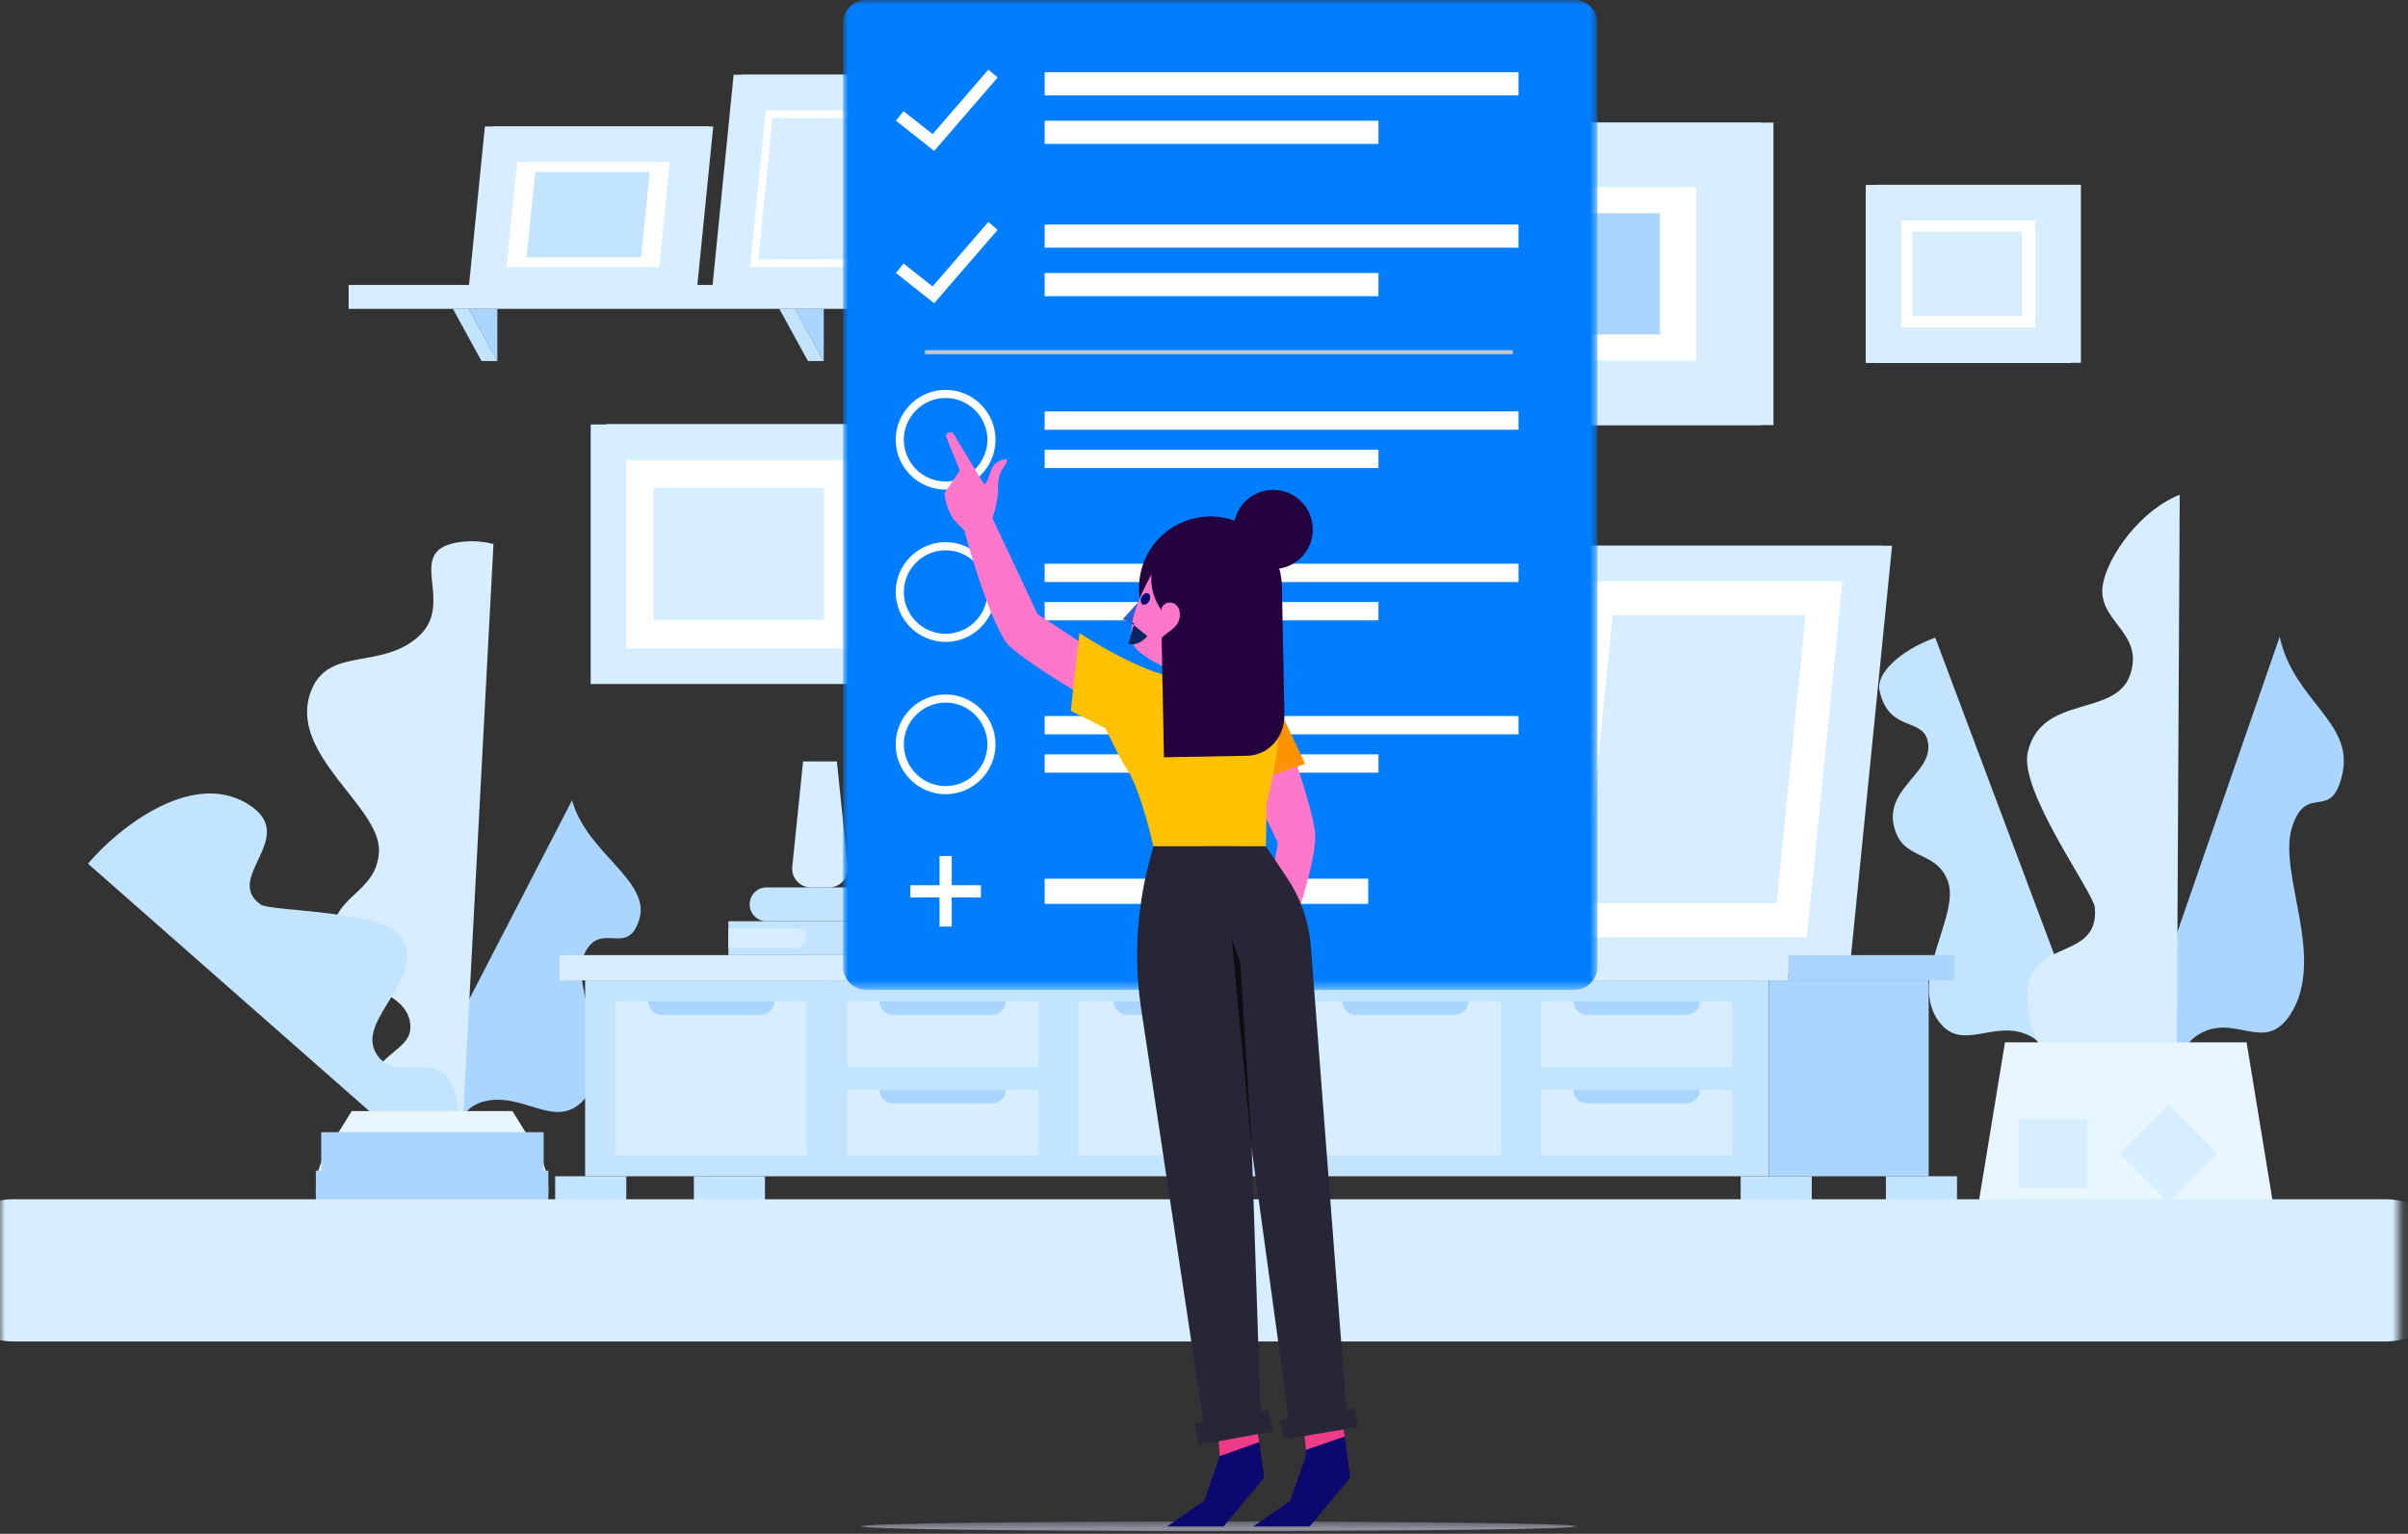 <svg width="237" height="151" viewBox="0 0 237 151" fill="none" xmlns="http://www.w3.org/2000/svg">
<rect x="0" y="0" width="237" height="151" fill="#333333" stroke="none"/>
<path fill-rule="evenodd" clip-rule="evenodd" d="M38.847 112.569L56.305 78.779C57.718 83.993 64.073 86.684 62.92 90.501C61.766 94.319 59.133 90.552 57.533 93.863C55.934 97.174 61.13 104.659 57.294 108.454C54.508 111.21 51.408 107.363 47.491 108.475C43.574 109.587 45.744 115.337 41.593 114.098C40.543 113.784 39.63 113.249 38.847 112.569Z" fill="#AAD5FF"/>
<path fill-rule="evenodd" clip-rule="evenodd" d="M48.568 53.557L45.455 112.383C40.427 112.464 36.598 110.838 36.379 108.778C35.843 103.743 40.367 103.766 40.391 101.157C40.428 97.019 33.359 97.495 32.785 92.784C32.213 88.074 37.148 88.187 37.298 83.774C37.448 79.361 28.269 74.21 30.604 68.054C32.3 63.585 37.482 65.998 41.183 62.664C44.884 59.331 39.8 54.377 44.874 53.428C46.157 53.188 47.399 53.26 48.568 53.557Z" fill="#D6EEFF"/>
<path fill-rule="evenodd" clip-rule="evenodd" d="M24.744 79.382C19.33 75.578 11.923 81.185 8.656 85.023L43.973 116.092C45.82 112.519 45.402 107.941 44.121 106.131C42.41 103.715 38.38 106.652 36.875 103.42C35.371 100.187 41.995 96.177 39.501 92.236C37.845 89.618 26.615 89.731 25.655 89.049C21.99 86.45 29.241 82.543 24.744 79.382Z" fill="#C3E4FF"/>
<path fill-rule="evenodd" clip-rule="evenodd" d="M47.836 124.031H37.214C37.135 124.031 37.055 124.03 36.976 124.027C32.133 123.846 29.438 117.721 32.181 113.302L34.614 109.382H50.436L52.869 113.302C55.612 117.721 52.917 123.846 48.074 124.027C47.995 124.03 47.916 124.031 47.836 124.031Z" fill="#E8F6FF"/>
<path d="M31.084 118.397H53.967" stroke="#AAD5FF" stroke-width="6.3"/>
<path d="M31.615 114.609H53.509" stroke="#AAD5FF" stroke-width="6.3"/>
<path fill-rule="evenodd" clip-rule="evenodd" d="M208.409 108.761L224.373 62.68C225.71 68.952 231.606 71.04 230.561 76.079C229.514 81.118 227.056 76.917 225.595 81.409C224.133 85.901 228.984 94.257 225.456 99.817C222.894 103.853 220.003 99.645 216.384 101.844C212.766 104.043 214.807 110.834 210.958 110.123C209.985 109.943 209.137 109.456 208.409 108.761Z" fill="#AAD5FF"/>
<path fill-rule="evenodd" clip-rule="evenodd" d="M207.018 106.858L190.47 62.771C186.922 64.064 184.634 66.338 184.983 67.971C185.837 71.961 189.005 70.724 189.658 72.71C190.695 75.86 185.62 77.403 186.368 81.154C187.117 84.906 190.551 83.489 191.734 86.819C192.917 90.149 187.736 96.557 190.877 100.629C193.158 103.585 196.204 100.346 199.614 101.894C203.024 103.441 200.667 108.595 204.459 107.952C205.418 107.79 206.271 107.4 207.018 106.858Z" fill="#C3E4FF"/>
<path fill-rule="evenodd" clip-rule="evenodd" d="M199.541 98.829C200.211 107.103 209.222 108.759 214.218 108.269L214.533 48.703C210.658 50.234 207.501 54.703 206.979 57.475C206.282 61.174 211.099 62.176 209.657 66.421C208.214 70.665 200.906 68.286 199.576 74.054C198.692 77.885 206.074 87.894 206.187 89.367C206.623 94.99 198.985 91.956 199.541 98.829Z" fill="#D6EEFF"/>
<path fill-rule="evenodd" clip-rule="evenodd" d="M219.343 124.031H199.105C196.597 124.031 194.564 121.999 194.564 119.491L197.335 102.61H221.113L223.884 119.491C223.884 121.999 221.851 124.031 219.343 124.031Z" fill="#E8F6FF"/>
<mask id="mask0" mask-type="alpha" maskUnits="userSpaceOnUse" x="0" y="0" width="237" height="151">
<path fill-rule="evenodd" clip-rule="evenodd" d="M0 150.741H236.14V0H0V150.741Z" fill="white"/>
</mask>
<g mask="url(#mask0)">
<path fill-rule="evenodd" clip-rule="evenodd" d="M198.666 116.967H205.459V110.175H198.666V116.967Z" fill="#D6EEFF"/>
<path fill-rule="evenodd" clip-rule="evenodd" d="M213.407 118.374L208.604 113.571L213.407 108.768L218.211 113.571L213.407 118.374Z" fill="#D6EEFF"/>
<path fill-rule="evenodd" clip-rule="evenodd" d="M186.361 33.966H203.058V19.938H186.361V33.966Z" fill="#D6EEFF"/>
<path fill-rule="evenodd" clip-rule="evenodd" d="M186.361 33.966H203.058V19.938H186.361V33.966Z" stroke="#D6EEFF" stroke-width="3.5"/>
<path fill-rule="evenodd" clip-rule="evenodd" d="M185.379 33.984H202.077V19.957H185.379V33.984Z" fill="white"/>
<path fill-rule="evenodd" clip-rule="evenodd" d="M185.379 33.984H202.077V19.957H185.379V33.984Z" stroke="#D6EEFF" stroke-width="3.5"/>
<path fill-rule="evenodd" clip-rule="evenodd" d="M188.223 31.087H198.995V22.817H188.223V31.087Z" fill="#D6EEFF"/>
<path fill-rule="evenodd" clip-rule="evenodd" d="M61.414 65.556H87.419V43.506H61.414V65.556Z" fill="#D6EEFF"/>
<path fill-rule="evenodd" clip-rule="evenodd" d="M61.414 65.556H87.419V43.506H61.414V65.556Z" stroke="#D6EEFF" stroke-width="3.5"/>
<path fill-rule="evenodd" clip-rule="evenodd" d="M59.885 65.586H85.891V43.535H59.885V65.586Z" fill="white"/>
<path fill-rule="evenodd" clip-rule="evenodd" d="M59.885 65.586H85.891V43.535H59.885V65.586Z" stroke="#D6EEFF" stroke-width="3.5"/>
<path fill-rule="evenodd" clip-rule="evenodd" d="M64.314 61.03H81.091V48.032H64.314V61.03Z" fill="#D6EEFF"/>
<path fill-rule="evenodd" clip-rule="evenodd" d="M96.098 53.305H106.245V41.479H96.098V53.305Z" fill="#D6EEFF"/>
<path fill-rule="evenodd" clip-rule="evenodd" d="M96.098 53.305H106.245V41.479H96.098V53.305Z" stroke="#D6EEFF" stroke-width="3.5"/>
<path fill-rule="evenodd" clip-rule="evenodd" d="M95.397 53.305H105.733V41.479H95.397V53.305Z" fill="white"/>
<path fill-rule="evenodd" clip-rule="evenodd" d="M95.397 53.305H105.733V41.479H95.397V53.305Z" stroke="#D6EEFF" stroke-width="3.5"/>
<path fill-rule="evenodd" clip-rule="evenodd" d="M97.843 50.227H102.809V44.534H97.843V50.227Z" fill="#C3E4FF"/>
<path fill-rule="evenodd" clip-rule="evenodd" d="M156.102 40.099H172.799V13.823H156.102V40.099Z" fill="#D6EEFF"/>
<path fill-rule="evenodd" clip-rule="evenodd" d="M156.102 40.099H172.799V13.823H156.102V40.099Z" stroke="#D6EEFF" stroke-width="3.5"/>
<path fill-rule="evenodd" clip-rule="evenodd" d="M140.282 40.099H171.574V13.823H140.282V40.099Z" fill="white"/>
<path fill-rule="evenodd" clip-rule="evenodd" d="M140.282 40.099H171.574V13.823H140.282V40.099Z" stroke="#D6EEFF" stroke-width="3.5"/>
<path fill-rule="evenodd" clip-rule="evenodd" d="M143.162 37.24H168.694V16.681H143.162V37.24Z" fill="white"/>
<path fill-rule="evenodd" clip-rule="evenodd" d="M143.162 37.24H168.694V16.681H143.162V37.24Z" stroke="#D6EEFF" stroke-width="3.5"/>
<path fill-rule="evenodd" clip-rule="evenodd" d="M148.489 32.929H163.367V20.992H148.489V32.929Z" fill="#AAD5FF"/>
<path fill-rule="evenodd" clip-rule="evenodd" d="M72.65 28.051H86.698L88.595 9.104H74.547L72.65 28.051Z" fill="#D6EEFF"/>
<path fill-rule="evenodd" clip-rule="evenodd" d="M72.65 28.051H86.698L88.595 9.104H74.547L72.65 28.051Z" stroke="#D6EEFF" stroke-width="3.5"/>
<path fill-rule="evenodd" clip-rule="evenodd" d="M71.892 28.051H86.201L88.098 9.104H73.789L71.892 28.051Z" fill="white"/>
<path fill-rule="evenodd" clip-rule="evenodd" d="M71.892 28.051H86.201L88.098 9.104H73.789L71.892 28.051Z" stroke="#D6EEFF" stroke-width="3.5"/>
<path fill-rule="evenodd" clip-rule="evenodd" d="M74.633 25.549H83.962L85.358 11.606H76.029L74.633 25.549Z" fill="#D6EEFF"/>
<path fill-rule="evenodd" clip-rule="evenodd" d="M68.264 14.203L66.877 28.051H48.667L50.054 14.203H68.264Z" fill="#D6EEFF"/>
<path fill-rule="evenodd" clip-rule="evenodd" d="M68.264 14.203L66.877 28.051H48.667L50.054 14.203H68.264Z" stroke="#D6EEFF" stroke-width="3.5"/>
<path fill-rule="evenodd" clip-rule="evenodd" d="M67.856 14.203L66.469 28.051H47.921L49.308 14.203H67.856Z" fill="white"/>
<path fill-rule="evenodd" clip-rule="evenodd" d="M67.856 14.203L66.469 28.051H47.921L49.308 14.203H67.856Z" stroke="#D6EEFF" stroke-width="3.5"/>
<path fill-rule="evenodd" clip-rule="evenodd" d="M63.946 16.92L63.103 25.335H51.831L52.675 16.92H63.946Z" fill="#C3E4FF"/>
<path fill-rule="evenodd" clip-rule="evenodd" d="M34.313 30.403H86.838V28.052H34.313V30.403Z" fill="#D6EEFF"/>
<path fill-rule="evenodd" clip-rule="evenodd" d="M86.838 30.402H95.478V28.051H86.838V30.402Z" fill="#C3E4FF"/>
<path fill-rule="evenodd" clip-rule="evenodd" d="M46.134 30.402L48.95 35.542V30.402H46.134Z" fill="#AAD5FF"/>
<path fill-rule="evenodd" clip-rule="evenodd" d="M44.575 30.402L47.392 35.542H48.95L46.134 30.402H44.575Z" fill="#C3E4FF"/>
<path fill-rule="evenodd" clip-rule="evenodd" d="M78.261 30.402L81.078 35.542V30.402H78.261Z" fill="#AAD5FF"/>
<path fill-rule="evenodd" clip-rule="evenodd" d="M76.703 30.402L79.519 35.542H81.078L78.261 30.402H76.703Z" fill="#C3E4FF"/>
<path fill-rule="evenodd" clip-rule="evenodd" d="M126.962 26.671C126.962 31.88 122.738 36.103 117.528 36.103C112.319 36.103 108.095 31.88 108.095 26.671C108.095 21.462 112.319 17.239 117.528 17.239C122.738 17.239 126.962 21.462 126.962 26.671Z" fill="#C3E4FF"/>
<path fill-rule="evenodd" clip-rule="evenodd" d="M125.112 26.671C125.112 31.88 120.889 36.103 115.679 36.103C110.469 36.103 106.246 31.88 106.246 26.671C106.246 21.462 110.469 17.239 115.679 17.239C120.889 17.239 125.112 21.462 125.112 26.671Z" fill="#D6EEFF"/>
<path fill-rule="evenodd" clip-rule="evenodd" d="M122.827 26.67C122.827 30.352 120.044 33.383 116.468 33.775C116.209 33.804 115.946 33.818 115.68 33.818C111.731 33.818 108.53 30.619 108.53 26.67C108.53 22.724 111.731 19.524 115.68 19.524C115.946 19.524 116.209 19.538 116.468 19.567C120.044 19.96 122.827 22.99 122.827 26.67Z" fill="#C3E4FF"/>
<path fill-rule="evenodd" clip-rule="evenodd" d="M122.827 26.67C122.827 30.352 120.044 33.382 116.468 33.775C112.891 33.382 110.107 30.352 110.107 26.67C110.107 22.99 112.891 19.96 116.468 19.567C120.044 19.96 122.827 22.99 122.827 26.67Z" fill="#E8F6FF"/>
<path d="M115.989 22.697L118.305 27.747" stroke="#C3E4FF" stroke-width="5.6"/>
<path d="M118.526 25.63L113.452 31.144" stroke="#C3E4FF" stroke-width="5.6"/>
<path fill-rule="evenodd" clip-rule="evenodd" d="M73.781 89.028C73.781 89.948 74.527 90.694 75.448 90.694H90.441V87.362H75.448C74.527 87.362 73.781 88.108 73.781 89.028Z" fill="#C3E4FF"/>
<path fill-rule="evenodd" clip-rule="evenodd" d="M83.865 89.028C83.865 89.561 84.297 89.993 84.83 89.993H90.4C90.422 89.993 90.441 89.975 90.441 89.953V88.104C90.441 88.082 90.422 88.064 90.4 88.064H84.83C84.297 88.064 83.865 88.495 83.865 89.028Z" fill="#D6EEFF"/>
<path fill-rule="evenodd" clip-rule="evenodd" d="M71.689 90.694V94.027H88.053C88.974 94.027 89.72 93.281 89.72 92.36C89.72 91.44 88.974 90.694 88.053 90.694H71.689Z" fill="#C3E4FF"/>
<path fill-rule="evenodd" clip-rule="evenodd" d="M71.689 91.405V93.316H78.417C78.945 93.316 79.373 92.888 79.373 92.36C79.373 91.833 78.945 91.405 78.417 91.405H71.689Z" fill="#D6EEFF"/>
<path fill-rule="evenodd" clip-rule="evenodd" d="M114.533 94.027H143.114L146.974 55.477H118.393L114.533 94.027Z" fill="#D6EEFF"/>
<path fill-rule="evenodd" clip-rule="evenodd" d="M114.533 94.027H143.114L146.974 55.477H118.393L114.533 94.027Z" stroke="#D6EEFF" stroke-width="3.5"/>
<path fill-rule="evenodd" clip-rule="evenodd" d="M112.991 94.027H142.104L145.963 55.477H116.85L112.991 94.027Z" fill="white"/>
<path fill-rule="evenodd" clip-rule="evenodd" d="M112.991 94.027H142.104L145.963 55.477H116.85L112.991 94.027Z" stroke="#D6EEFF" stroke-width="3.5"/>
<path fill-rule="evenodd" clip-rule="evenodd" d="M118.566 88.936H137.547L140.387 60.567H121.407L118.566 88.936Z" fill="#C3E4FF"/>
<path fill-rule="evenodd" clip-rule="evenodd" d="M151.847 94.027H180.428L184.288 55.477H155.707L151.847 94.027Z" fill="#D6EEFF"/>
<path fill-rule="evenodd" clip-rule="evenodd" d="M151.847 94.027H180.428L184.288 55.477H155.707L151.847 94.027Z" stroke="#D6EEFF" stroke-width="3.5"/>
<path fill-rule="evenodd" clip-rule="evenodd" d="M150.304 94.027H179.417L183.277 55.477H154.164L150.304 94.027Z" fill="white"/>
<path fill-rule="evenodd" clip-rule="evenodd" d="M150.304 94.027H179.417L183.277 55.477H154.164L150.304 94.027Z" stroke="#D6EEFF" stroke-width="3.5"/>
<path fill-rule="evenodd" clip-rule="evenodd" d="M155.88 88.936H174.86L177.701 60.567H158.72L155.88 88.936Z" fill="#D6EEFF"/>
<path fill-rule="evenodd" clip-rule="evenodd" d="M128.122 66.929L125.409 94.027H96.827L99.54 66.929H128.122Z" fill="#D6EEFF"/>
<path fill-rule="evenodd" clip-rule="evenodd" d="M128.122 66.929L125.409 94.027H96.827L99.54 66.929H128.122Z" stroke="#D6EEFF" stroke-width="3.5"/>
<path fill-rule="evenodd" clip-rule="evenodd" d="M127.111 66.929L124.397 94.027H95.284L97.998 66.929H127.111Z" fill="white"/>
<path fill-rule="evenodd" clip-rule="evenodd" d="M127.111 66.929L124.397 94.027H95.284L97.998 66.929H127.111Z" stroke="#D6EEFF" stroke-width="3.5"/>
<path fill-rule="evenodd" clip-rule="evenodd" d="M121.024 72.111L119.349 88.845H101.37L103.046 72.111H121.024Z" fill="#D6EEFF"/>
<path fill-rule="evenodd" clip-rule="evenodd" d="M57.589 115.798H174.098V96.513H57.589V115.798Z" fill="#C3E4FF"/>
<path fill-rule="evenodd" clip-rule="evenodd" d="M60.6 113.735H79.409V98.575H60.6V113.735Z" fill="#D6EEFF"/>
<path fill-rule="evenodd" clip-rule="evenodd" d="M83.37 105.017H102.179V98.575H83.37V105.017Z" fill="#D6EEFF"/>
<path fill-rule="evenodd" clip-rule="evenodd" d="M83.37 113.735H102.179V107.293H83.37V113.735Z" fill="#D6EEFF"/>
<path fill-rule="evenodd" clip-rule="evenodd" d="M151.679 105.017H170.488V98.575H151.679V105.017Z" fill="#D6EEFF"/>
<path fill-rule="evenodd" clip-rule="evenodd" d="M151.679 113.735H170.488V107.293H151.679V113.735Z" fill="#D6EEFF"/>
<path fill-rule="evenodd" clip-rule="evenodd" d="M106.14 113.735H124.949V98.575H106.14V113.735Z" fill="#D6EEFF"/>
<path fill-rule="evenodd" clip-rule="evenodd" d="M128.91 113.735H147.719V98.575H128.91V113.735Z" fill="#D6EEFF"/>
<path fill-rule="evenodd" clip-rule="evenodd" d="M174.099 115.798H189.822V96.513H174.099V115.798Z" fill="#AAD5FF"/>
<path fill-rule="evenodd" clip-rule="evenodd" d="M55.069 96.513H176.019V94.027H55.069V96.513Z" fill="#D6EEFF"/>
<path fill-rule="evenodd" clip-rule="evenodd" d="M176.019 96.513H192.342V94.027H176.019V96.513Z" fill="#AAD5FF"/>
<path d="M174.818 115.798V124.518" stroke="#C3E4FF" stroke-width="7"/>
<path d="M189.113 115.798V124.518" stroke="#C3E4FF" stroke-width="7"/>
<path d="M58.142 115.798V124.518" stroke="#C3E4FF" stroke-width="7"/>
<path d="M71.791 115.798V124.518" stroke="#C3E4FF" stroke-width="7"/>
<path fill-rule="evenodd" clip-rule="evenodd" d="M77.976 85.331L79.04 74.96H82.368L83.433 85.331C83.544 86.417 82.691 87.362 81.599 87.362H79.81C78.717 87.362 77.864 86.417 77.976 85.331Z" fill="#D6EEFF"/>
<path fill-rule="evenodd" clip-rule="evenodd" d="M74.889 99.908H65.12C64.383 99.908 63.787 99.312 63.787 98.575H76.222C76.222 99.312 75.625 99.908 74.889 99.908Z" fill="#AAD5FF"/>
<path fill-rule="evenodd" clip-rule="evenodd" d="M97.659 99.908H87.89C87.154 99.908 86.557 99.312 86.557 98.575H98.992C98.992 99.312 98.395 99.908 97.659 99.908Z" fill="#AAD5FF"/>
<path fill-rule="evenodd" clip-rule="evenodd" d="M120.729 99.908H110.96C110.223 99.908 109.626 99.312 109.626 98.575H122.062C122.062 99.312 121.465 99.908 120.729 99.908Z" fill="#AAD5FF"/>
<path fill-rule="evenodd" clip-rule="evenodd" d="M143.199 99.908H133.43C132.694 99.908 132.097 99.312 132.097 98.575H144.532C144.532 99.312 143.935 99.908 143.199 99.908Z" fill="#AAD5FF"/>
<path fill-rule="evenodd" clip-rule="evenodd" d="M97.659 108.626H87.89C87.154 108.626 86.557 108.029 86.557 107.293H98.992C98.992 108.029 98.395 108.626 97.659 108.626Z" fill="#AAD5FF"/>
<path fill-rule="evenodd" clip-rule="evenodd" d="M165.968 99.908H156.199C155.463 99.908 154.866 99.312 154.866 98.575H167.301C167.301 99.312 166.704 99.908 165.968 99.908Z" fill="#AAD5FF"/>
<path fill-rule="evenodd" clip-rule="evenodd" d="M165.968 108.626H156.199C155.463 108.626 154.866 108.029 154.866 107.293H167.301C167.301 108.029 166.704 108.626 165.968 108.626Z" fill="#AAD5FF"/>
<path d="M234.807 125.061H1.333" stroke="#D6EEFF" stroke-width="14" stroke-linecap="round"/>
</g>
<mask id="mask1" mask-type="alpha" maskUnits="userSpaceOnUse" x="84" y="149" width="72" height="2">
<path fill-rule="evenodd" clip-rule="evenodd" d="M84.643 149.777H155.253V150.74H84.643V149.777Z" fill="white"/>
</mask>
<g mask="url(#mask1)">
<path fill-rule="evenodd" clip-rule="evenodd" d="M84.643 150.259C84.643 150.525 100.45 150.741 119.948 150.741C139.446 150.741 155.253 150.525 155.253 150.259C155.253 149.993 139.446 149.777 119.948 149.777C100.45 149.777 84.643 149.993 84.643 150.259Z" fill="#AFB4C8"/>
</g>
<mask id="mask2" mask-type="alpha" maskUnits="userSpaceOnUse" x="82" y="0" width="76" height="98">
<path fill-rule="evenodd" clip-rule="evenodd" d="M82.978 0H157.221V97.441H82.978V0Z" fill="white"/>
</mask>
<g mask="url(#mask2)">
<path fill-rule="evenodd" clip-rule="evenodd" d="M154.955 97.441H85.245C83.998 97.441 82.978 96.421 82.978 95.175V2.266C82.978 1.02 83.998 -0 85.245 -0H154.955C156.201 -0 157.221 1.02 157.221 2.266V95.175C157.221 96.421 156.201 97.441 154.955 97.441Z" fill="#007EFF"/>
</g>
<path fill-rule="evenodd" clip-rule="evenodd" d="M102.817 42.306H149.454V40.502H102.817V42.306Z" fill="white"/>
<path fill-rule="evenodd" clip-rule="evenodd" d="M102.817 46.079H135.672V44.275H102.817V46.079Z" fill="white"/>
<path fill-rule="evenodd" clip-rule="evenodd" d="M102.817 88.986H134.661V86.504H102.817V88.986Z" fill="white"/>
<path fill-rule="evenodd" clip-rule="evenodd" d="M93.069 39.179C90.808 39.179 88.957 41.03 88.957 43.29C88.957 45.55 90.808 47.401 93.069 47.401C95.329 47.401 97.181 45.55 97.181 43.29C97.181 41.03 95.329 39.179 93.069 39.179ZM88.157 43.29C88.157 40.588 90.366 38.379 93.069 38.379C95.771 38.379 97.981 40.588 97.981 43.29C97.981 45.992 95.771 48.202 93.069 48.202C90.366 48.202 88.157 45.992 88.157 43.29Z" fill="white"/>
<path fill-rule="evenodd" clip-rule="evenodd" d="M93.069 69.167C90.808 69.167 88.957 71.018 88.957 73.278C88.957 75.538 90.808 77.389 93.069 77.389C95.329 77.389 97.181 75.538 97.181 73.278C97.181 71.018 95.329 69.167 93.069 69.167ZM88.157 73.278C88.157 70.576 90.366 68.367 93.069 68.367C95.771 68.367 97.981 70.576 97.981 73.278C97.981 75.98 95.771 78.189 93.069 78.189C90.366 78.189 88.157 75.98 88.157 73.278Z" fill="white"/>
<path fill-rule="evenodd" clip-rule="evenodd" d="M93.069 54.173C90.808 54.173 88.957 56.024 88.957 58.284C88.957 60.544 90.808 62.395 93.069 62.395C95.329 62.395 97.181 60.544 97.181 58.284C97.181 56.024 95.329 54.173 93.069 54.173ZM88.157 58.284C88.157 55.582 90.366 53.373 93.069 53.373C95.771 53.373 97.981 55.582 97.981 58.284C97.981 60.986 95.771 63.195 93.069 63.195C90.366 63.195 88.157 60.986 88.157 58.284Z" fill="white"/>
<path fill-rule="evenodd" clip-rule="evenodd" d="M102.817 57.3H149.454V55.495H102.817V57.3Z" fill="white"/>
<path fill-rule="evenodd" clip-rule="evenodd" d="M102.817 61.073H135.672V59.268H102.817V61.073Z" fill="white"/>
<path fill-rule="evenodd" clip-rule="evenodd" d="M102.817 72.294H149.454V70.489H102.817V72.294Z" fill="white"/>
<path fill-rule="evenodd" clip-rule="evenodd" d="M102.817 76.067H135.672V74.262H102.817V76.067Z" fill="white"/>
<path fill-rule="evenodd" clip-rule="evenodd" d="M98.188 22.63L91.943 29.851L88.181 26.877L88.925 25.936L91.786 28.198L97.28 21.845L98.188 22.63Z" fill="white"/>
<path fill-rule="evenodd" clip-rule="evenodd" d="M98.189 7.636L91.943 14.857L88.181 11.883L88.925 10.942L91.787 13.204L97.281 6.851L98.189 7.636Z" fill="white"/>
<path fill-rule="evenodd" clip-rule="evenodd" d="M102.817 9.392H149.454V7.11H102.817V9.392Z" fill="white"/>
<path fill-rule="evenodd" clip-rule="evenodd" d="M102.817 14.164H135.672V11.882H102.817V14.164Z" fill="white"/>
<path fill-rule="evenodd" clip-rule="evenodd" d="M102.817 24.386H149.454V22.104H102.817V24.386Z" fill="white"/>
<path fill-rule="evenodd" clip-rule="evenodd" d="M102.817 29.158H135.672V26.876H102.817V29.158Z" fill="white"/>
<path fill-rule="evenodd" clip-rule="evenodd" d="M148.894 34.871H91.031V34.471H148.894V34.871Z" fill="#C2C7D0"/>
<path fill-rule="evenodd" clip-rule="evenodd" d="M92.469 91.217V84.273H93.669V91.217H92.469Z" fill="white"/>
<path fill-rule="evenodd" clip-rule="evenodd" d="M96.542 88.345H89.596V87.145H96.542V88.345Z" fill="white"/>
<path fill-rule="evenodd" clip-rule="evenodd" d="M97.633 51.134L97.93 50.181C97.93 50.181 98.097 49.507 98.194 48.757C98.29 48.007 98.013 47.013 98.855 45.871C99.696 44.731 98.231 45.278 97.803 45.812C97.446 46.258 97.3 47.361 96.92 47.675C96.715 47.478 96.599 47.262 96.599 47.262L93.862 42.747C93.806 42.604 93.655 42.525 93.51 42.56L93.345 42.602C93.172 42.645 93.074 42.83 93.135 43.002C93.463 43.928 94.51 46.316 94.46 46.327L92.956 48.556C92.956 48.556 93.085 50.042 93.825 51.06C94.138 51.492 94.667 51.975 94.956 52.246" fill="#FF77CA"/>
<path fill-rule="evenodd" clip-rule="evenodd" d="M110.266 70.675C110.266 70.675 101.02 65.428 99.104 63.355C96.968 60.325 94.619 51.117 94.619 51.117L97.594 50.84L102.12 60.463L112.165 67.039L110.266 70.675Z" fill="#FF77CA"/>
<path fill-rule="evenodd" clip-rule="evenodd" d="M125.881 95.198L123.778 94.331L125.772 82.985L122.662 76.467L127.158 73.896C127.158 73.896 129.38 80.162 129.442 82.21C129.551 85.794 125.881 95.198 125.881 95.198Z" fill="#FF77CA"/>
<path fill-rule="evenodd" clip-rule="evenodd" d="M128.464 75.199L122.473 77.238L120.692 70.18L125.392 68.749L128.464 75.199Z" fill="#FF9200"/>
<path fill-rule="evenodd" clip-rule="evenodd" d="M106.241 62.323L105.39 69.982L108.815 71.705C108.815 71.705 110.046 74.4 110.963 75.798C112.31 77.852 113.518 83.316 113.518 83.316H124.594L124.665 79.029C124.665 79.029 127.403 68.807 124.763 67.651C122.063 66.469 120.744 66.813 116.788 66.819C113.064 66.825 106.241 62.323 106.241 62.323Z" fill="#FFC100"/>
<path fill-rule="evenodd" clip-rule="evenodd" d="M124.063 138.919L118.575 140.835L112.402 99.879C111.573 94.871 111.816 89.743 113.115 84.836L113.518 83.316H121.516L123.211 113.24L124.063 138.919Z" fill="#272636"/>
<path fill-rule="evenodd" clip-rule="evenodd" d="M132.65 140.575L126.91 140.131L123.211 113.24L118.425 83.316H124.594L126.689 86.443C127.998 88.398 128.794 90.65 129.003 92.994L132.65 140.575Z" fill="#272636"/>
<path fill-rule="evenodd" clip-rule="evenodd" d="M124.421 145.46L120.43 150.272H114.874L118.518 147.761L120.049 143.345L119.989 141.143L123.579 139.306L124.421 145.46Z" fill="#0B096F"/>
<path fill-rule="evenodd" clip-rule="evenodd" d="M123.56 139.66L123.943 141.969L120.048 143.345L119.865 140.933L123.56 139.66Z" fill="#EF3C86"/>
<path fill-rule="evenodd" clip-rule="evenodd" d="M132.891 145.46L128.9 150.272H123.343L126.988 147.761L128.519 143.345L128.458 141.143L132.049 139.306L132.891 145.46Z" fill="#0B096F"/>
<path fill-rule="evenodd" clip-rule="evenodd" d="M131.961 139.114L132.36 141.41L128.523 142.742L128.32 140.345L131.961 139.114Z" fill="#EF3C86"/>
<path fill-rule="evenodd" clip-rule="evenodd" d="M125.261 140.908L117.972 142.253L117.588 140.174L124.878 138.83L125.261 140.908Z" fill="#272636"/>
<path fill-rule="evenodd" clip-rule="evenodd" d="M133.637 140.483L126.348 141.708L125.965 139.814L133.254 138.589L133.637 140.483Z" fill="#272636"/>
<path fill-rule="evenodd" clip-rule="evenodd" d="M125.855 59.951C124.71 63.661 120.773 65.74 117.064 64.594C113.613 63.529 111.573 60.05 112.227 56.584C112.275 56.323 112.34 56.063 112.42 55.803C113.024 53.849 114.402 52.348 116.113 51.532C117.649 50.799 119.456 50.62 121.212 51.161C124.922 52.307 127.001 56.242 125.855 59.951Z" fill="#25003F"/>
<path fill-rule="evenodd" clip-rule="evenodd" d="M129.035 53.273C128.4 55.329 126.218 56.481 124.162 55.846C122.106 55.211 120.954 53.03 121.589 50.974C122.223 48.918 124.405 47.766 126.461 48.401C128.518 49.035 129.67 51.217 129.035 53.273Z" fill="#25003F"/>
<path fill-rule="evenodd" clip-rule="evenodd" d="M112.512 58.756L110.496 60.964L111.706 61.435L112.512 58.756Z" fill="#285FD7"/>
<path fill-rule="evenodd" clip-rule="evenodd" d="M114.883 65.798C114.883 65.798 111.841 64.485 111.485 63.315C110.48 60.021 115.236 53.561 115.236 53.561L120.975 60.578C120.975 60.578 120.061 67.466 120.038 67.466C120.021 67.466 114.944 67.406 114.944 67.406L114.883 65.798Z" fill="#FF77CA"/>
<path fill-rule="evenodd" clip-rule="evenodd" d="M112.356 58.771C112.207 59.071 112.258 59.398 112.469 59.501C112.68 59.604 112.971 59.444 113.12 59.144C113.268 58.844 113.217 58.517 113.006 58.414C112.795 58.311 112.504 58.471 112.356 58.771Z" fill="#0B096F"/>
<path fill-rule="evenodd" clip-rule="evenodd" d="M121.26 61.382C119.449 62.685 117.004 62.509 115.282 61.104C115.144 60.994 115.013 60.875 114.886 60.748C114.68 60.546 114.489 60.321 114.315 60.079C112.664 57.787 113.096 54.654 115.282 53.081C115.492 52.929 115.71 52.798 115.935 52.687C118.052 51.635 120.737 52.309 122.229 54.382C123.864 56.652 123.453 59.747 121.322 61.335C121.302 61.351 121.281 61.366 121.26 61.382Z" fill="#25003F"/>
<path fill-rule="evenodd" clip-rule="evenodd" d="M122.776 74.4L114.559 74.551L114.238 58.097L126.17 57.879L126.414 70.369C126.456 72.558 124.828 74.363 122.776 74.4Z" fill="#25003F"/>
<path fill-rule="evenodd" clip-rule="evenodd" d="M121.211 92.293L122.071 94.772L123.222 113.305L121.211 92.293Z" fill="#0D0D11"/>
<path fill-rule="evenodd" clip-rule="evenodd" d="M114.211 60.831C114.211 60.831 114.059 59.319 115.123 59.32C115.916 59.321 116.13 60.075 116.129 60.511C116.127 61.982 114.526 62.204 113.966 63.269" fill="#FF77CA"/>
<path d="M111.352 62.37C111.352 62.37 111.7 62.466 112.105 61.961" stroke="#0C245F" stroke-width="2.1"/>
</svg>
